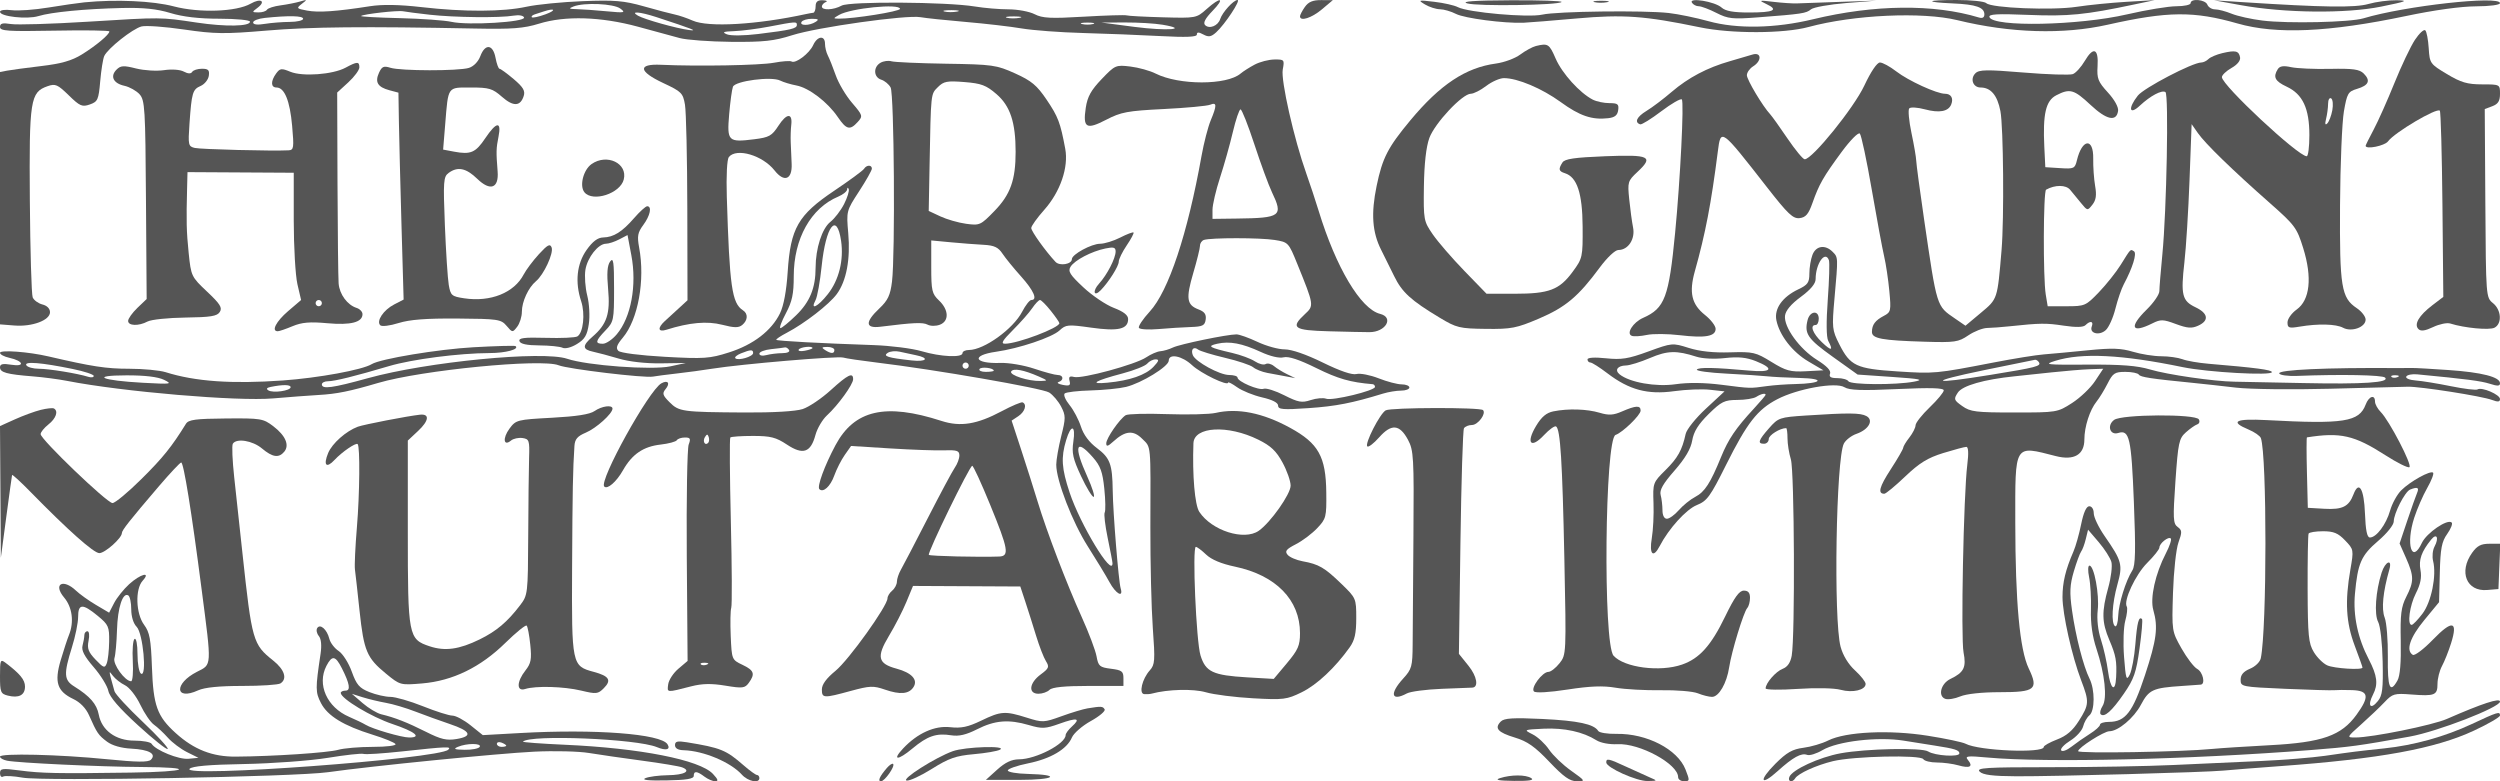 <svg xmlns="http://www.w3.org/2000/svg" version="1.0" width="800" height="250" viewBox="0 0 800 250" preserveAspectRatio="xMidYMid meet">
<g transform="translate(0,250) scale(0.01,-0.01)" fill="#555555" stroke="none">
<path d="M2700 24925 c-192 -19 -710 -94 -1150 -166 -440 -73 -969 -111 -1175 -85 -214 27 -375 5 -375 -52 0 -151 864 -248 1228 -137 421 128 1489 231 2672 259 686 16 1116 -28 1550 -160 404 -123 919 -183 1575 -183 543 -1 975 -43 975 -95 0 -152 -785 -166 -1700 -29 -1182 176 -1110 176 -3476 29 -1169 -73 -2282 -106 -2475 -75 -269 43 -349 22 -349 -94 0 -130 243 -146 1750 -118 963 19 1750 7 1750 -25 0 -99 -425 -454 -881 -737 -320 -198 -657 -295 -1300 -371 -478 -57 -970 -123 -1094 -147 l-225 -43 0 -4038 0 -4038 457 -36 c570 -46 1143 167 1143 425 0 115 -94 211 -243 248 -133 34 -273 136 -311 227 -38 91 -79 1486 -91 3099 -24 3229 13 3467 571 3660 245 86 319 53 674 -293 355 -347 429 -379 674 -293 254 89 281 150 333 745 31 356 89 719 129 805 110 242 910 876 1195 947 140 35 754 -9 1364 -99 976 -143 1296 -147 2633 -34 1417 120 3102 137 6672 66 1189 -24 1558 4 2050 156 839 260 1981 224 3166 -98 514 -140 1114 -304 1334 -363 220 -60 963 -114 1650 -121 1039 -9 1368 27 1950 212 797 255 3661 657 4105 577 162 -29 813 -98 1445 -152 633 -54 1443 -148 1800 -209 358 -60 1235 -126 1950 -145 715 -19 1829 -64 2475 -98 839 -45 1175 -31 1175 49 0 83 55 83 208 1 168 -90 248 -76 409 69 280 254 796 1035 684 1035 -127 0 -486 -395 -554 -608 -69 -219 -348 -331 -484 -195 -70 70 4 212 237 453 410 423 267 467 -191 58 -322 -288 -338 -291 -1393 -262 -586 16 -1111 44 -1166 62 -55 18 -672 -1 -1371 -42 -1056 -63 -1322 -49 -1570 79 -165 85 -538 155 -829 156 -292 0 -782 41 -1089 92 -904 148 -4004 168 -4259 27 -258 -142 -632 -159 -632 -28 0 50 56 114 125 142 69 28 24 54 -100 58 -161 6 -225 -49 -225 -192 0 -110 -34 -203 -75 -208 -41 -4 -142 -22 -225 -40 -1573 -343 -3136 -434 -3635 -211 -173 77 -427 164 -565 193 -137 28 -587 147 -1000 264 -635 180 -934 205 -1950 165 -660 -26 -1470 -106 -1800 -178 -756 -165 -1994 -170 -3360 -13 -714 82 -1254 91 -1650 29 -1083 -169 -1649 -208 -2012 -140 -342 64 -351 75 -170 216 182 140 179 144 -58 74 -137 -40 -419 -96 -626 -123 -206 -27 -400 -89 -431 -139 -30 -49 -153 -88 -274 -86 -213 3 -214 7 -26 149 278 211 101 316 -221 131 -454 -261 -1643 -303 -2462 -87 -666 175 -1846 229 -2860 129z m17150 -199 c181 -134 140 -142 -440 -87 -351 34 -779 64 -950 68 -256 6 -275 21 -110 85 342 134 1285 93 1500 -66z m8950 -10 c0 -82 -1494 -320 -1957 -313 -187 3 -187 7 7 119 373 217 1950 374 1950 194z m-15050 -187 c789 -89 2251 -105 2691 -29 166 28 308 3 329 -60 49 -147 -1795 -258 -2323 -139 -219 49 -968 102 -1664 119 -696 16 -1249 47 -1228 68 60 60 1180 187 1345 151 82 -17 465 -67 850 -110z m3709 14 c-215 -79 -413 -122 -440 -96 -26 27 15 68 92 93 76 24 207 67 289 94 360 120 412 38 59 -91z m13165 86 c-125 -24 -305 -23 -400 2 -96 25 6 45 226 44 220 -1 298 -22 174 -46z m-9624 -175 c1186 -389 1350 -454 1050 -415 -403 52 -1435 342 -1637 460 -261 152 59 127 587 -45z m-11300 -54 c0 -55 -191 -100 -425 -101 -234 -1 -594 -29 -800 -63 -238 -40 -375 -23 -375 45 0 59 169 125 375 146 766 80 1225 70 1225 -27z m22924 29 c-125 -24 -305 -23 -400 2 -96 25 6 45 226 44 220 -1 298 -22 174 -46z m-6524 -129 c-198 -128 -529 -128 -450 0 34 55 183 99 331 98 210 -1 236 -22 119 -98z m-600 -98 c0 -117 -192 -162 -1237 -290 -448 -55 -879 -60 -1000 -11 -170 69 -122 90 237 103 248 10 743 74 1100 142 869 167 900 169 900 56z m9475 29 c-96 -25 -254 -25 -350 0 -96 25 -17 46 175 46 193 0 271 -21 175 -46z m2225 -22 c881 -149 146 -205 -900 -69 l-1050 138 750 3 c413 2 953 -30 1200 -72z"/>
<path d="M41756 24778 c-86 -122 -156 -257 -156 -300 0 -173 371 -55 700 222 l350 295 -369 2 c-271 2 -411 -57 -525 -219z"/>
<path d="M45600 24857 c138 -82 353 -152 480 -153 126 -2 356 -69 511 -149 271 -140 1537 -306 2159 -283 165 7 936 69 1713 138 1484 132 2166 83 3930 -283 1008 -210 2688 -206 3480 9 1447 392 3639 492 4761 219 1700 -415 3388 -466 4816 -145 1922 432 2752 439 4150 39 1242 -356 2922 -281 5400 240 882 186 1754 307 2225 308 448 2 775 45 775 103 0 251 -3056 -90 -4369 -486 -424 -128 -2418 -173 -3231 -72 -357 44 -802 143 -987 219 -186 76 -423 139 -528 139 -105 0 -217 68 -249 150 -63 166 -536 210 -536 50 0 -55 -205 -100 -456 -100 -251 0 -959 -116 -1575 -259 -1553 -359 -4281 -414 -4406 -90 -37 98 238 114 1252 72 1273 -51 1812 2 3385 335 l650 137 -900 -53 c-495 -29 -1215 -101 -1600 -160 -779 -119 -2732 -40 -2890 118 -55 55 -481 100 -947 100 -986 0 -1056 -67 -113 -110 732 -32 1000 -126 1000 -350 0 -100 -61 -135 -175 -100 -1442 437 -3345 417 -5307 -56 -1209 -292 -2438 -315 -3348 -62 -396 110 -967 228 -1270 262 -795 90 -3581 55 -4048 -52 -449 -102 -2378 69 -2702 240 -110 58 -447 134 -750 170 -520 62 -536 57 -300 -85z"/>
<path d="M46950 24892 c324 -98 2915 -60 3020 44 35 35 -698 60 -1628 55 -1181 -6 -1601 -36 -1392 -99z"/>
<path d="M51024 24931 c95 -25 275 -26 400 -2 124 24 46 45 -174 46 -220 1 -322 -19 -226 -44z"/>
<path d="M54141 24915 c39 -63 137 -115 219 -115 81 0 336 -96 565 -213 372 -189 514 -205 1321 -143 1424 109 1550 128 1705 257 81 67 586 157 1123 201 l976 78 -1150 -39 c-633 -22 -1262 -44 -1400 -50 -137 -5 -475 17 -750 50 -467 56 -482 51 -223 -72 401 -189 236 -269 -561 -269 -499 0 -751 46 -875 158 -214 193 -1059 333 -950 157z"/>
<path d="M71700 24836 c1404 -256 3381 -276 4500 -47 815 166 885 195 491 203 -253 4 -658 -49 -900 -119 -430 -124 -1446 -109 -4041 59 l-900 58 850 -154z"/>
<path d="M77278 23725 c-139 -211 -434 -831 -655 -1379 -221 -548 -519 -1216 -662 -1486 -144 -269 -261 -506 -261 -525 0 -126 612 -3 719 144 205 281 1555 1080 1655 980 31 -30 68 -1384 84 -3007 l28 -2953 -348 -265 c-432 -329 -599 -613 -448 -764 77 -77 210 -59 470 64 198 95 444 146 546 114 457 -145 1256 -220 1419 -134 247 131 219 568 -50 786 -224 181 -225 202 -244 3196 l-19 3014 244 92 c184 70 244 167 244 396 0 301 -2 302 -575 302 -472 1 -673 60 -1125 331 -536 322 -551 342 -581 825 -17 272 -66 530 -109 573 -43 44 -192 -93 -332 -304z"/>
<path d="M26021 23555 c-123 -268 -565 -602 -693 -522 -45 27 -299 9 -566 -41 -447 -83 -2428 -119 -3610 -65 -752 35 -723 -211 69 -583 586 -274 634 -321 698 -694 38 -220 72 -1718 75 -3330 l6 -2929 -275 -253 c-151 -138 -354 -324 -450 -412 -244 -224 -219 -363 50 -278 736 233 1300 283 1783 160 392 -101 529 -102 645 -6 180 150 190 361 22 468 -354 227 -429 749 -517 3630 -21 681 6 1201 65 1275 245 302 1081 56 1464 -431 307 -390 567 -291 546 208 -9 219 -23 533 -30 698 -7 165 1 413 17 550 47 392 -147 382 -408 -21 -212 -327 -298 -375 -774 -435 -839 -105 -878 -66 -805 794 34 403 89 802 121 886 72 187 1238 339 1514 197 100 -51 333 -121 517 -156 404 -77 996 -529 1324 -1010 276 -405 389 -433 637 -159 171 189 165 210 -182 615 -197 230 -432 626 -520 879 -89 253 -203 538 -253 634 -50 95 -91 264 -91 375 0 280 -245 252 -379 -44z"/>
<path d="M49150 23528 c-110 -27 -335 -149 -500 -272 -165 -124 -515 -253 -778 -289 -970 -130 -1788 -673 -2740 -1817 -722 -868 -895 -1204 -1080 -2100 -183 -885 -141 -1480 145 -2046 98 -195 285 -573 416 -840 252 -517 534 -775 1458 -1331 538 -324 635 -347 1477 -357 816 -10 978 22 1701 330 852 365 1257 705 1942 1632 239 323 492 562 597 562 315 0 544 351 470 721 -36 181 -91 587 -123 903 -56 550 -46 586 264 875 528 494 396 558 -1040 501 -977 -39 -1288 -84 -1361 -200 -136 -215 -121 -279 80 -343 388 -123 559 -639 566 -1707 6 -980 -2 -1015 -318 -1446 -426 -579 -754 -704 -1853 -704 l-904 0 -710 732 c-390 402 -844 927 -1009 1166 -292 424 -300 464 -285 1544 11 725 71 1258 174 1542 173 473 1056 1416 1327 1416 91 0 313 113 493 250 180 138 435 250 567 250 435 0 1216 -329 1818 -767 606 -441 1000 -575 1515 -516 213 24 300 93 323 258 27 192 -14 225 -282 225 -172 0 -411 50 -532 112 -415 213 -982 840 -1187 1313 -204 471 -245 497 -631 403z"/>
<path d="M15370 23202 c-66 -176 -215 -328 -366 -375 -335 -102 -2183 -99 -2510 4 -214 68 -274 42 -366 -159 -137 -300 -43 -458 331 -559 l291 -78 15 -939 c8 -516 46 -2006 83 -3310 l68 -2372 -305 -158 c-340 -176 -577 -530 -443 -664 48 -48 305 -18 584 70 359 112 884 152 1884 145 1303 -10 1396 -24 1575 -234 186 -219 191 -220 339 -29 82 107 150 323 150 480 0 325 208 775 451 977 250 207 571 898 501 1080 -50 130 -128 89 -408 -216 -190 -208 -408 -499 -485 -646 -305 -588 -1060 -891 -1902 -765 -405 61 -438 90 -497 431 -34 201 -90 1059 -124 1907 -56 1416 -46 1553 121 1675 290 212 559 156 916 -190 416 -403 693 -303 651 235 -50 635 -47 738 28 1113 100 505 -64 486 -424 -49 -310 -462 -466 -529 -998 -429 l-350 66 67 818 c100 1223 63 1169 822 1169 583 0 691 -32 993 -297 364 -320 590 -311 697 26 53 165 -18 283 -321 540 -213 180 -417 329 -452 330 -35 0 -93 159 -129 351 -82 436 -332 463 -487 52z"/>
<path d="M66714 23052 c-115 -196 -288 -387 -382 -423 -95 -36 -804 -14 -1576 50 -1182 98 -1426 94 -1543 -24 -178 -177 -77 -455 165 -455 328 0 538 -250 635 -755 97 -504 121 -3446 37 -4445 -134 -1589 -124 -1560 -659 -2008 l-496 -415 -335 230 c-596 409 -573 332 -992 3193 -133 908 -244 1740 -248 1850 -3 110 -72 515 -154 900 -81 385 -113 737 -70 782 43 46 266 32 496 -30 468 -126 760 -71 849 161 76 196 -9 337 -203 337 -262 0 -1174 418 -1557 715 -203 157 -438 285 -523 285 -93 0 -290 -291 -500 -739 -333 -712 -1668 -2362 -1908 -2358 -55 1 -302 300 -550 665 -247 365 -496 713 -552 773 -240 256 -748 1106 -748 1252 0 87 90 215 200 284 287 179 268 468 -25 376 -124 -39 -445 -134 -715 -210 -726 -207 -1332 -526 -1867 -984 -262 -225 -625 -499 -807 -609 -311 -189 -393 -364 -200 -429 48 -16 351 173 675 418 324 246 620 416 657 379 76 -75 -49 -2558 -214 -4268 -200 -2068 -330 -2414 -1023 -2721 -328 -145 -555 -509 -360 -577 71 -25 286 -11 479 30 192 42 664 38 1049 -8 818 -97 1151 -39 1151 203 0 95 -154 296 -342 445 -428 342 -514 716 -323 1398 338 1203 523 2167 735 3830 96 755 93 756 1574 -1142 672 -861 833 -1013 1044 -988 196 24 285 128 409 480 215 607 344 834 930 1631 281 382 539 643 587 595 48 -48 219 -849 380 -1781 161 -932 340 -1897 398 -2145 58 -247 133 -750 167 -1116 59 -628 49 -673 -173 -790 -281 -147 -382 -284 -384 -514 -2 -215 317 -274 1693 -315 958 -29 1074 -12 1389 202 189 128 461 235 605 238 144 3 464 26 711 53 993 105 1173 107 1740 21 394 -59 626 -53 695 16 153 153 268 128 201 -44 -84 -220 241 -303 448 -115 98 88 237 397 309 687 73 290 193 640 267 777 284 531 428 995 327 1058 -119 73 -93 100 -424 -432 -145 -233 -458 -626 -696 -875 -420 -437 -451 -451 -1037 -451 l-604 0 -62 375 c-88 533 -79 3305 11 3355 286 161 636 159 769 -3 80 -97 238 -289 351 -427 203 -248 206 -248 362 -50 116 147 139 305 87 600 -38 220 -66 614 -61 875 12 678 -356 639 -522 -55 -64 -264 -95 -279 -539 -250 l-472 30 -32 650 c-51 1057 47 1477 383 1651 436 225 565 189 1098 -309 512 -480 828 -548 880 -190 17 119 -116 359 -328 590 -314 343 -354 445 -329 839 36 568 -132 639 -408 171z"/>
<path d="M71116 23300 c-184 -43 -384 -128 -445 -189 -61 -61 -165 -111 -231 -111 -278 0 -1836 -814 -2030 -1060 -321 -408 -275 -638 65 -321 340 317 700 508 819 435 109 -67 38 -3794 -98 -5190 -53 -542 -96 -1072 -96 -1179 0 -106 -180 -369 -400 -585 -580 -568 -498 -783 171 -450 271 136 347 134 758 -19 369 -136 507 -147 714 -52 355 161 321 394 -86 588 -430 205 -476 392 -356 1441 53 463 127 1647 164 2631 l67 1789 202 -289 c235 -337 1102 -1180 2304 -2239 801 -707 863 -790 1065 -1442 293 -940 215 -1660 -210 -1963 -161 -115 -293 -300 -293 -411 0 -178 44 -194 384 -137 598 101 1166 87 1394 -35 272 -146 722 17 722 261 0 97 -129 263 -286 368 -493 331 -548 670 -533 3288 8 1309 64 2662 124 3007 101 578 133 634 420 720 376 113 441 263 215 490 -137 137 -341 165 -1079 150 -501 -11 -1062 15 -1247 55 -242 54 -361 36 -424 -63 -160 -253 -93 -385 285 -562 512 -240 725 -696 725 -1551 0 -371 -38 -675 -85 -675 -277 0 -2716 2275 -2714 2532 0 65 138 197 307 293 188 106 294 239 274 341 -40 209 -144 233 -566 134z m3518 -1829 c-33 -176 -106 -366 -161 -421 -67 -67 -80 -17 -38 150 34 138 63 354 64 481 0 127 45 204 98 171 53 -33 69 -204 37 -381z"/>
<path d="M28175 22991 c-237 -137 -222 -463 25 -541 110 -35 245 -147 300 -250 113 -210 149 -5359 44 -6211 -54 -437 -131 -600 -405 -859 -465 -439 -452 -647 36 -585 1064 133 1356 146 1508 66 93 -49 267 -50 392 -2 302 114 289 477 -27 776 -226 215 -248 311 -248 1078 l0 843 625 -59 c344 -32 818 -69 1054 -81 336 -18 466 -79 600 -282 94 -142 362 -471 596 -731 406 -453 537 -753 327 -753 -54 0 -186 -169 -293 -375 -287 -552 -1222 -1225 -1704 -1225 -113 0 -205 -45 -205 -100 0 -152 -698 -119 -1307 61 -299 89 -993 177 -1543 196 -1700 58 -3072 132 -3108 168 -19 18 133 121 337 227 565 296 1350 903 1597 1236 309 419 441 1115 368 1949 -62 708 -60 717 347 1341 225 346 409 672 409 725 0 128 -171 124 -251 -5 -35 -57 -465 -373 -956 -703 -1156 -777 -1396 -1196 -1487 -2595 -40 -611 -128 -1085 -247 -1328 -272 -556 -853 -1002 -1629 -1249 -622 -198 -797 -210 -2054 -141 -799 45 -1423 125 -1489 191 -87 87 -51 190 142 420 491 584 719 1840 523 2888 -67 363 -46 478 134 721 220 298 283 598 124 598 -49 0 -236 -169 -415 -375 -389 -447 -658 -616 -995 -624 -174 -4 -335 -126 -529 -399 -314 -445 -376 -1030 -173 -1644 132 -401 66 -1007 -122 -1123 -65 -40 -518 -61 -1007 -46 -702 20 -881 -3 -846 -107 30 -89 237 -133 636 -135 325 -2 659 -36 741 -75 86 -42 282 8 462 119 250 152 326 281 380 638 38 253 16 649 -50 912 -65 256 -91 627 -59 826 65 395 410 833 659 834 87 0 278 63 424 139 l265 138 122 -646 c181 -958 -8 -1985 -466 -2529 -140 -167 -341 -303 -446 -303 -258 0 -241 87 84 426 264 276 275 329 275 1333 0 869 -21 1015 -127 871 -91 -124 -109 -379 -63 -884 71 -787 -39 -1121 -500 -1520 -332 -287 -328 -408 15 -480 151 -32 523 -131 825 -221 332 -99 868 -159 1350 -152 l800 12 -498 -108 c-588 -126 -2666 26 -3302 242 -778 265 -4484 -96 -6378 -621 -1143 -316 -1472 -360 -1472 -198 0 55 88 100 195 100 213 0 869 163 1955 485 736 219 2244 414 3221 417 512 1 958 122 826 223 -26 20 -632 3 -1347 -37 -1135 -64 -2979 -370 -3254 -540 -296 -183 -1707 -442 -2846 -523 -1630 -116 -2807 -33 -3749 265 -192 60 -718 110 -1169 110 -732 0 -1180 69 -2582 395 -640 149 -1550 216 -1550 114 0 -51 134 -123 299 -159 454 -99 512 -294 67 -222 -277 45 -366 25 -366 -82 0 -165 217 -224 1050 -290 330 -26 825 -91 1100 -145 1767 -346 5446 -659 6589 -560 501 43 1159 93 1461 110 578 33 991 117 1900 385 1388 410 5235 786 5777 565 292 -119 2749 -414 3019 -362 88 17 429 62 758 99 328 37 844 106 1146 155 924 147 4004 409 4182 355 92 -28 573 -99 1068 -159 1845 -221 5308 -822 5523 -959 123 -78 295 -282 384 -453 148 -286 148 -365 2 -945 -87 -348 -159 -759 -159 -912 0 -505 516 -1840 1011 -2617 268 -420 578 -932 690 -1138 206 -381 456 -519 360 -200 -67 225 -245 2409 -254 3125 -11 847 -85 1045 -503 1359 -253 190 -432 430 -515 691 -71 220 -234 530 -364 689 -130 160 -200 325 -156 369 45 43 419 87 831 98 413 11 923 62 1133 113 494 120 1367 656 1367 840 0 239 423 157 745 -144 282 -264 1155 -685 1155 -557 0 30 130 -37 290 -151 159 -113 519 -259 800 -324 328 -75 510 -170 510 -264 0 -123 155 -136 975 -79 873 60 1396 162 2382 465 169 52 428 95 575 95 147 0 268 45 268 100 0 55 -111 100 -246 100 -136 0 -468 87 -738 194 -271 106 -589 168 -708 137 -139 -36 -521 94 -1076 366 -531 261 -999 423 -1221 423 -199 -1 -590 107 -871 240 -280 132 -583 240 -673 240 -297 0 -1813 -313 -2035 -421 -120 -58 -300 -111 -400 -118 -100 -7 -304 -95 -454 -196 -337 -228 -2054 -695 -2309 -628 -142 37 -177 6 -143 -127 38 -144 -2 -168 -215 -127 -143 28 -205 69 -136 92 176 59 156 225 -28 225 -84 0 -423 91 -752 202 -330 111 -816 194 -1082 184 -846 -29 -952 243 -139 358 735 104 1790 458 2031 682 203 189 267 195 1015 89 865 -122 1180 -49 1180 275 0 125 -145 238 -458 358 -252 96 -691 392 -975 658 -430 401 -499 512 -410 657 129 210 671 494 1118 586 261 54 325 35 325 -96 0 -217 -274 -749 -529 -1028 -220 -240 -170 -441 53 -212 258 266 576 770 576 913 0 81 115 315 255 522 140 206 238 392 218 412 -20 20 -212 -52 -426 -162 -214 -109 -504 -198 -643 -198 -279 -1 -904 -341 -904 -492 0 -164 -393 -230 -525 -87 -323 347 -775 979 -775 1082 0 64 187 325 415 581 514 578 783 1360 673 1954 -157 841 -227 1024 -595 1570 -313 463 -485 606 -1010 843 -599 270 -717 287 -2207 310 -866 14 -1654 49 -1750 78 -97 29 -255 8 -351 -48z m3714 -1004 c438 -379 611 -902 611 -1848 0 -898 -167 -1366 -677 -1890 -444 -457 -472 -469 -909 -410 -248 34 -618 141 -823 237 l-372 174 27 1450 c44 2356 36 2282 267 2513 185 185 293 206 850 161 541 -43 696 -102 1026 -387z m-4879 -3518 c-106 -207 -303 -463 -439 -570 -266 -210 -471 -846 -472 -1468 -1 -648 -183 -1093 -625 -1522 -232 -225 -457 -409 -500 -409 -44 0 35 213 174 474 201 380 252 617 252 1187 0 1202 548 2182 1425 2548 151 64 279 166 283 228 5 69 25 73 51 11 23 -57 -44 -272 -149 -479z m-95 -1177 c90 -617 -69 -1256 -427 -1708 -321 -405 -572 -527 -391 -190 57 106 145 597 196 1090 133 1287 484 1744 622 808z m6710 -2237 c151 -189 275 -368 275 -397 0 -150 -1334 -655 -1738 -657 -144 -1 -87 99 250 436 241 240 519 555 618 700 98 145 211 263 250 263 38 0 194 -155 345 -345z m6722 -1318 c301 -139 589 -207 730 -171 158 39 497 -73 1053 -348 685 -339 1083 -453 1795 -512 41 -3 75 -42 75 -87 0 -121 -1369 -452 -1563 -378 -92 35 -315 16 -495 -44 -283 -93 -398 -72 -845 154 -284 145 -581 238 -659 208 -157 -60 -838 232 -838 360 0 44 -120 81 -266 81 -306 0 -1084 426 -1165 638 -71 183 30 286 172 175 60 -47 447 -165 859 -263 413 -97 818 -233 900 -301 83 -69 285 -150 450 -181 165 -31 435 -81 600 -112 l300 -57 -260 126 c-144 69 -333 185 -421 259 -88 73 -209 103 -269 66 -60 -37 -215 2 -345 88 -130 85 -454 205 -721 267 -750 175 -821 218 -484 295 397 90 793 16 1397 -263z m-15097 63 c36 -58 -58 -101 -219 -101 -155 -1 -382 -29 -506 -62 -129 -35 -225 -15 -225 45 0 58 169 124 375 145 206 22 406 47 444 56 38 9 97 -28 131 -83z m750 62 c0 -21 -111 -60 -247 -86 -136 -26 -223 -9 -194 38 51 83 441 125 441 48z m700 -62 c0 -125 -106 -125 -300 0 -121 78 -107 97 75 98 124 1 225 -43 225 -98z m-2600 -98 c0 -114 -481 -255 -569 -166 -33 33 48 103 179 156 316 126 390 128 390 10z m5212 -69 c446 -90 340 -220 -137 -167 -764 84 -932 136 -770 242 80 52 251 69 382 38 130 -31 366 -82 525 -113z m7602 -368 c-251 -267 -759 -443 -1475 -511 -606 -58 -416 58 486 297 371 98 726 240 787 314 62 74 182 135 268 135 121 0 107 -51 -66 -235z m-34589 -72 c371 -76 675 -176 675 -223 0 -46 -79 -59 -175 -28 -349 109 -1260 258 -1583 258 -181 0 -361 50 -399 111 -82 133 478 88 1482 -118z m28675 107 c0 -55 -45 -100 -100 -100 -55 0 -100 45 -100 100 0 55 45 100 100 100 55 0 100 -45 100 -100z m800 -162 c0 -21 -115 -38 -256 -38 -141 0 -231 41 -200 91 51 83 456 36 456 -53z m1439 -185 c298 -131 301 -137 61 -144 -390 -12 -1013 189 -942 305 70 111 394 52 881 -161z m-27989 -108 c279 -136 232 -143 -671 -94 -1348 73 -1710 236 -529 238 590 1 1003 -48 1200 -144z m4050 -235 c0 -114 -562 -195 -712 -102 -77 47 -53 85 72 110 393 80 640 77 640 -8z m25047 -1745 c-54 -361 -13 -547 246 -1100 171 -366 352 -665 403 -665 50 0 -41 292 -202 648 -446 984 -370 1243 180 616 239 -272 309 -463 364 -1004 38 -368 43 -709 13 -759 -31 -49 13 -419 96 -820 84 -402 153 -765 153 -806 0 -465 -1031 1237 -1372 2263 -257 775 -280 1116 -112 1675 157 524 312 491 231 -48z"/>
<path d="M40150 22933 c-165 -87 -367 -216 -450 -286 -442 -378 -1970 -378 -2720 -1 -181 92 -545 193 -808 225 -467 56 -490 46 -918 -401 -342 -357 -456 -562 -510 -922 -96 -644 18 -710 656 -379 474 246 680 284 1842 342 719 36 1387 98 1483 138 216 89 220 -17 18 -501 -86 -206 -219 -718 -294 -1137 -448 -2503 -1056 -4329 -1658 -4982 -220 -239 -375 -473 -346 -521 30 -49 313 -65 630 -38 316 28 778 57 1025 65 385 13 455 47 482 240 23 165 -37 251 -228 323 -380 145 -410 347 -170 1164 119 403 216 797 216 875 0 78 56 161 125 185 216 74 1805 74 2265 -1 435 -70 445 -80 725 -771 536 -1320 537 -1329 244 -1600 -476 -441 -365 -521 766 -551 564 -16 1148 -28 1297 -28 521 0 795 471 341 585 -620 155 -1412 1484 -1965 3294 -101 330 -280 870 -397 1200 -392 1099 -818 2980 -753 3325 59 314 50 325 -268 321 -182 -2 -465 -75 -630 -163z m-8 -2558 c203 -619 455 -1305 560 -1525 367 -768 290 -826 -1127 -844 l-775 -10 0 291 c0 160 108 622 240 1027 132 405 317 1062 411 1461 94 399 205 725 246 725 42 0 242 -506 445 -1125z"/>
<path d="M11060 22835 c-408 -221 -1379 -293 -1770 -131 -283 117 -331 111 -453 -55 -179 -245 -174 -449 11 -449 256 0 429 -424 500 -1225 63 -708 53 -776 -114 -785 -507 -28 -2812 31 -3002 76 -206 49 -216 95 -169 768 70 1003 99 1103 358 1216 126 55 243 201 261 325 26 182 -16 225 -219 225 -138 0 -279 -45 -313 -100 -41 -66 -132 -63 -268 9 -119 64 -384 83 -632 46 -235 -35 -638 -11 -896 54 -399 101 -493 95 -625 -37 -214 -214 -103 -440 254 -518 163 -36 380 -158 482 -270 171 -189 187 -446 206 -3379 l22 -3174 -297 -284 c-163 -157 -296 -343 -296 -416 0 -161 339 -171 623 -19 116 62 659 119 1208 126 813 11 1018 44 1103 180 86 136 11 256 -407 649 -503 475 -513 495 -589 1233 -72 709 -79 998 -50 2121 l12 471 1700 -10 1700 -10 0 -1528 c0 -841 53 -1757 117 -2037 l118 -508 -418 -357 c-382 -328 -544 -642 -329 -642 48 0 262 73 474 162 297 124 555 146 1111 95 752 -68 1127 29 1127 290 0 77 -84 166 -187 199 -298 94 -550 437 -577 784 -14 176 -30 1623 -36 3214 l-10 2895 355 325 c195 179 355 396 355 481 0 191 -71 190 -440 -10z m-760 -7535 c0 -55 -45 -100 -100 -100 -55 0 -100 45 -100 100 0 55 45 100 100 100 55 0 100 -45 100 -100z"/>
<path d="M18930 19750 c-265 -186 -394 -702 -227 -904 269 -323 1145 -38 1257 410 131 518 -538 839 -1030 494z"/>
<path d="M57998 16843 c-54 -141 -98 -408 -98 -595 0 -289 -51 -363 -353 -506 -509 -242 -777 -618 -703 -989 97 -482 515 -1021 1029 -1322 l477 -281 -566 -30 c-493 -26 -634 13 -1100 300 -500 309 -584 328 -1325 305 -523 -17 -970 31 -1318 141 -522 165 -533 164 -1293 -113 -642 -235 -860 -270 -1357 -218 -363 38 -591 24 -591 -37 0 -54 42 -98 92 -98 51 0 297 -156 547 -347 694 -529 1285 -688 2131 -571 384 54 904 74 1156 45 l459 -51 -593 -550 c-328 -303 -620 -667 -651 -813 -113 -518 -253 -769 -650 -1161 -396 -392 -402 -410 -379 -1050 14 -359 -11 -866 -55 -1127 -87 -518 46 -649 253 -250 289 559 849 1177 1191 1314 324 129 428 272 931 1280 676 1353 1005 1775 1641 2106 650 339 1873 557 2151 383 155 -97 561 -111 1690 -58 1064 49 1486 37 1486 -42 0 -61 -202 -305 -450 -543 -247 -237 -451 -495 -452 -573 -1 -78 -90 -254 -198 -392 -108 -137 -197 -286 -198 -329 -1 -44 -181 -354 -399 -690 -367 -565 -423 -781 -204 -781 48 0 349 249 668 553 454 433 719 596 1217 750 350 108 683 197 739 197 66 0 76 -204 30 -575 -119 -946 -210 -5542 -119 -6004 93 -477 12 -640 -422 -848 -302 -144 -407 -543 -167 -635 87 -33 304 1 482 76 195 82 694 136 1261 136 1144 0 1252 88 931 760 -288 601 -428 2124 -430 4667 -2 2552 -50 2472 1298 2128 583 -149 913 44 913 532 0 408 173 945 390 1213 89 110 247 369 352 575 169 334 231 375 568 375 208 0 402 -39 432 -87 50 -81 378 -131 1758 -268 303 -30 910 -97 1350 -149 440 -52 1790 -68 3000 -36 1210 32 2335 61 2500 65 398 9 2377 -302 2697 -424 187 -71 253 -63 253 30 0 142 -582 392 -718 308 -48 -30 -435 17 -860 104 -425 86 -929 169 -1122 182 -193 14 -328 70 -300 125 28 55 185 87 350 71 1569 -150 2045 -212 2325 -302 247 -80 325 -76 325 18 0 199 -583 349 -1650 422 -550 39 -1067 68 -1150 65 -82 -3 -307 -3 -500 -2 -2248 17 -3805 -54 -3765 -172 18 -55 276 -90 574 -79 1404 55 2730 30 2814 -54 159 -159 -690 -216 -2623 -175 -1017 22 -2007 41 -2200 44 -647 8 -2145 225 -2700 391 -410 123 -920 162 -2000 155 -1334 -8 -1416 1 -1030 122 848 264 2130 200 4080 -203 794 -164 2850 -279 2850 -159 0 73 -516 141 -2030 268 -320 27 -694 92 -832 145 -138 52 -443 95 -679 95 -235 0 -642 65 -906 144 -381 115 -673 124 -1440 47 -530 -53 -1165 -113 -1413 -132 -247 -19 -967 -135 -1600 -258 -1856 -359 -1899 -363 -3083 -286 -1315 85 -1507 174 -1859 868 -231 457 -238 528 -154 1473 118 1323 119 1307 -61 1487 -239 239 -534 194 -645 -100z m527 -168 c26 -69 10 -637 -36 -1262 -52 -711 -47 -1205 14 -1319 173 -322 104 -338 -203 -44 -297 284 -393 550 -200 550 55 0 100 90 100 200 0 283 -284 249 -357 -42 -110 -438 1 -600 805 -1175 l796 -569 1103 -76 c917 -63 1036 -88 703 -151 -591 -111 -2029 -102 -2100 13 -34 55 -193 100 -353 100 -212 0 -276 39 -235 144 36 96 -106 245 -417 439 -557 347 -1067 1050 -1025 1413 20 166 192 372 505 603 315 232 475 424 475 569 0 494 305 929 425 607z m-4238 -3090 c194 -63 580 -81 913 -43 426 48 685 22 989 -99 604 -242 514 -368 -214 -302 -1113 101 -1624 111 -1675 32 -27 -43 400 -101 950 -129 550 -29 1135 -67 1300 -86 165 -19 638 -43 1050 -53 835 -20 707 -178 -157 -195 -271 -5 -673 -34 -893 -64 -567 -78 -516 -79 -1450 40 -552 71 -1071 78 -1480 19 -632 -92 -1477 58 -1794 317 -166 136 -64 277 205 283 120 2 467 110 769 239 559 239 847 247 1487 41z m10959 -178 c76 -123 -76 -163 -1546 -402 -1942 -317 -2055 -231 -200 152 929 192 1528 314 1619 330 38 7 95 -29 127 -80z m1794 -604 c-144 -218 -475 -533 -735 -700 -468 -300 -487 -303 -1848 -303 -1229 0 -1407 22 -1665 206 -270 192 -279 220 -141 431 146 224 836 421 1821 522 208 22 738 78 1178 125 440 47 992 93 1226 101 l427 15 -263 -397z m9679 129 c-72 -29 -159 -26 -192 8 -33 33 26 56 131 52 117 -5 141 -28 61 -60z m-20219 -566 c0 -19 -169 -217 -375 -441 -584 -632 -814 -972 -1049 -1545 -345 -845 -523 -1120 -828 -1280 -158 -82 -394 -274 -526 -425 -132 -151 -303 -275 -381 -275 -87 0 -142 106 -142 275 -1 151 -27 370 -58 485 -42 156 74 360 444 782 344 394 520 694 566 963 48 284 193 517 524 844 408 402 508 451 916 453 253 0 526 45 609 98 150 97 300 130 300 66z"/>
<path d="M26583 12515 c-293 -267 -697 -539 -898 -605 -223 -73 -944 -115 -1850 -110 -2008 13 -2107 27 -2409 329 -221 220 -240 283 -129 418 159 191 77 304 -134 186 -400 -224 -2005 -3124 -1827 -3302 101 -101 388 148 598 518 292 517 652 763 1207 825 255 29 488 92 517 139 30 48 146 87 260 87 172 0 191 -37 120 -225 -47 -124 -75 -1732 -61 -3575 l26 -3350 -295 -250 c-162 -137 -309 -362 -326 -500 -35 -271 -66 -269 743 -61 348 88 641 94 1087 20 551 -91 624 -82 749 89 210 288 171 400 -203 578 -340 162 -342 168 -375 924 -18 419 -10 824 17 901 28 77 22 1323 -13 2769 -35 1447 -43 2653 -17 2680 26 28 350 50 721 50 569 0 739 -43 1093 -278 513 -339 759 -255 911 311 57 209 222 490 367 624 359 329 838 992 838 1158 0 232 -166 151 -717 -350z m-3923 -1688 c-101 -102 -185 51 -102 186 63 102 87 102 121 1 23 -70 15 -154 -19 -187z m-41 -7095 c-72 -29 -159 -26 -192 8 -33 33 26 56 131 52 117 -5 141 -28 61 -60z"/>
<path d="M75702 12055 c-212 -557 -689 -632 -3177 -498 -995 53 -1184 -46 -574 -301 194 -81 372 -205 397 -276 196 -557 194 -6087 -2 -7042 -24 -119 -177 -268 -345 -337 -210 -88 -301 -194 -301 -353 0 -223 28 -228 1425 -290 784 -34 1493 -54 1575 -44 83 9 341 10 575 2 526 -20 557 -204 132 -790 -484 -668 -1098 -884 -2764 -972 -766 -41 -1595 -94 -1843 -119 -985 -98 -4300 -153 -4300 -72 0 110 827 637 999 637 280 0 786 423 1010 847 257 484 381 541 1313 602 291 19 562 39 603 43 156 17 67 405 -114 502 -104 56 -330 351 -502 655 -311 551 -312 559 -273 1786 22 684 99 1399 175 1607 120 333 117 390 -27 496 -145 106 -153 267 -70 1465 86 1233 114 1365 333 1561 132 118 296 234 364 256 68 23 91 95 51 161 -110 177 -2463 163 -2709 -17 -240 -175 -136 -504 132 -419 356 113 418 -160 499 -2209 61 -1547 50 -2031 -49 -2188 -213 -337 -437 -1059 -453 -1460 -8 -209 -52 -356 -98 -328 -133 82 -98 727 73 1335 177 634 147 750 -411 1554 -190 274 -346 600 -346 725 0 129 -61 226 -143 226 -94 0 -183 -198 -260 -575 -64 -316 -175 -710 -247 -875 -254 -584 -350 -986 -350 -1457 0 -545 303 -1894 599 -2669 260 -680 255 -768 -74 -1289 -197 -313 -395 -483 -700 -599 -234 -90 -425 -197 -425 -239 0 -209 -2077 -123 -2501 103 -93 50 -637 166 -1209 256 -1229 196 -2627 129 -3187 -151 -194 -98 -552 -203 -794 -234 -352 -45 -534 -149 -896 -510 -545 -546 -483 -738 76 -233 488 441 754 587 939 516 79 -30 300 38 492 152 484 285 1771 436 2592 304 351 -56 796 -127 988 -157 655 -101 800 -147 800 -251 0 -126 -784 -77 -1001 62 -198 128 -1982 90 -2798 -59 -686 -126 -1553 -526 -1642 -758 -59 -153 97 -190 187 -43 97 157 676 420 1209 549 665 160 2802 208 2891 64 36 -59 232 -107 436 -107 203 0 512 -41 686 -91 367 -105 483 -41 307 171 -107 129 -29 139 626 79 1868 -171 6432 -65 10349 240 1258 98 1527 135 3160 430 891 161 2890 936 2890 1120 0 127 -567 -59 -1700 -555 -455 -200 -2397 -594 -2926 -594 -286 0 -286 1 190 425 262 234 598 554 746 711 250 265 312 283 855 240 750 -58 835 -23 835 342 0 166 64 421 143 567 79 146 210 474 291 730 228 722 41 758 -584 113 -293 -303 -582 -520 -641 -483 -229 141 -93 551 366 1109 l475 577 24 942 c19 776 61 995 236 1240 116 164 182 329 145 365 -130 130 -806 -331 -955 -651 -322 -693 -520 -49 -246 801 93 287 280 717 416 955 136 238 221 459 189 491 -81 82 -729 -276 -1018 -563 -133 -131 -294 -424 -358 -650 -126 -444 -439 -861 -646 -861 -91 0 -137 225 -158 767 -30 797 -194 1070 -368 612 -149 -391 -353 -492 -928 -460 l-533 31 -28 1125 c-16 619 -16 1127 0 1129 1071 170 1515 69 2509 -570 375 -241 721 -414 770 -384 100 62 -644 1493 -920 1769 -99 99 -181 249 -181 331 0 237 -196 175 -298 -95z m1644 -2830 c-41 -96 -184 -500 -317 -896 l-242 -721 207 -467 c256 -580 257 -749 7 -1238 -165 -325 -195 -562 -177 -1422 13 -679 -22 -1108 -105 -1256 -241 -430 -320 -236 -308 750 6 536 -40 1105 -102 1263 -108 274 -55 820 150 1537 102 358 -131 264 -247 -100 -190 -591 -242 -1333 -111 -1577 70 -130 132 -681 144 -1273 18 -866 -8 -1081 -153 -1259 -238 -294 -342 -153 -155 209 169 327 136 604 -135 1125 -354 678 -507 1402 -444 2095 89 982 198 1230 744 1697 282 241 498 511 498 621 0 254 358 954 522 1020 240 96 299 67 224 -108z m-9781 -2210 c34 -130 -12 -501 -102 -824 -213 -767 -206 -1103 36 -1672 211 -496 242 -671 217 -1194 -25 -505 -183 -383 -260 200 -38 289 -139 740 -225 1003 -97 298 -136 656 -104 946 57 499 -115 1426 -264 1426 -50 0 -55 -163 -11 -375 43 -206 69 -672 58 -1034 -14 -436 46 -859 176 -1250 269 -810 352 -1583 196 -1833 -69 -109 -96 -228 -61 -263 116 -115 356 97 741 655 325 471 397 679 503 1447 69 493 104 917 80 942 -103 102 -158 -105 -213 -802 -33 -405 -114 -844 -180 -974 -107 -211 -127 -147 -182 561 -34 443 -17 961 39 1163 56 201 77 404 48 452 -114 183 278 1022 651 1396 216 215 392 436 392 491 0 135 290 367 365 293 33 -33 -38 -247 -157 -476 -338 -649 -512 -1432 -402 -1815 158 -552 108 -944 -267 -2084 -390 -1184 -628 -1494 -1152 -1494 -158 0 -287 -41 -287 -90 0 -50 -146 -182 -325 -294 -179 -112 -445 -298 -592 -413 -147 -115 -294 -166 -326 -114 -32 52 100 191 293 311 192 119 377 323 410 454 33 131 123 290 200 354 178 148 181 819 6 1172 -197 394 -446 1366 -561 2184 -82 578 -71 815 57 1250 87 295 193 581 234 636 42 55 109 235 149 400 l73 300 342 -400 c188 -220 370 -506 405 -635z m7478 692 c277 -288 279 -300 169 -933 -178 -1021 -140 -1695 138 -2434 138 -365 250 -681 250 -702 0 -86 -909 -30 -1129 71 -131 59 -324 250 -429 425 -169 277 -193 524 -198 2016 -3 935 11 1734 31 1775 20 41 228 75 462 75 340 0 482 -59 706 -293z m2861 -199 c-60 -112 -80 -318 -45 -458 117 -464 -54 -1311 -340 -1688 -148 -195 -303 -356 -344 -358 -151 -8 -69 616 134 1013 148 290 190 506 146 742 -61 327 29 586 342 974 180 222 258 57 107 -225z"/>
<path d="M32050 11839 c-788 -420 -1317 -505 -1925 -308 -1792 581 -2786 352 -3390 -778 -349 -652 -596 -1326 -515 -1406 122 -122 352 87 475 431 73 205 224 502 336 662 l203 289 1258 -79 c692 -43 1472 -71 1733 -61 398 14 475 -12 475 -164 0 -99 -65 -273 -144 -386 -80 -114 -473 -849 -875 -1634 -402 -785 -787 -1523 -855 -1641 -67 -118 -124 -287 -125 -377 0 -89 -68 -219 -151 -287 -82 -68 -150 -179 -150 -245 0 -245 -1239 -1973 -1663 -2321 -293 -240 -437 -436 -437 -596 0 -284 52 -286 927 -47 607 165 719 170 1090 42 492 -170 774 -144 917 84 146 232 -62 456 -544 586 -600 161 -649 375 -244 1048 189 313 440 801 557 1084 l213 515 1717 -9 1717 -9 162 -491 c89 -270 244 -761 345 -1091 101 -330 241 -693 313 -807 115 -184 97 -230 -171 -428 -365 -270 -404 -615 -69 -615 127 0 286 56 355 125 85 85 483 125 1245 125 l1120 0 0 250 c0 217 -53 257 -399 300 -363 46 -404 81 -462 400 -36 193 -248 755 -472 1250 -488 1079 -1121 2737 -1413 3700 -117 385 -352 1125 -522 1645 l-310 945 214 142 c211 141 284 373 139 442 -41 19 -345 -109 -675 -285z m-364 -2994 c581 -1419 620 -1641 289 -1654 -628 -24 -2212 13 -2252 53 -56 56 1301 2843 1388 2850 34 4 293 -559 575 -1249z"/>
<path d="M1300 11883 c-192 -48 -564 -185 -825 -303 l-475 -214 14 -2108 13 -2108 173 1300 c95 715 179 1322 186 1349 8 27 278 -220 600 -550 1198 -1223 2014 -1949 2193 -1949 180 0 721 482 721 642 0 90 250 405 1192 1507 354 413 671 751 706 751 79 0 330 -1555 654 -4060 326 -2510 332 -2393 -149 -2638 -742 -379 -708 -933 37 -593 207 94 675 141 1410 141 605 0 1156 36 1225 81 226 146 131 442 -235 733 -647 515 -679 625 -982 3436 -86 797 -205 1889 -263 2425 -59 537 -79 1020 -45 1075 115 186 632 102 932 -150 338 -284 540 -314 714 -105 173 209 42 516 -350 815 -324 247 -396 259 -1518 249 -969 -8 -1196 -38 -1278 -171 -455 -735 -740 -1089 -1419 -1762 -429 -426 -848 -774 -931 -774 -175 0 -2300 2039 -2300 2206 0 62 113 202 250 310 244 192 325 429 175 511 -41 23 -232 2 -425 -46z"/>
<path d="M19025 11846 c-150 -105 -580 -172 -1364 -214 -1115 -60 -1151 -69 -1358 -349 -226 -306 -190 -580 50 -380 75 62 240 98 366 80 214 -31 230 -76 212 -633 -11 -330 -23 -1453 -28 -2495 -9 -1867 -13 -1900 -263 -2227 -404 -530 -754 -825 -1289 -1088 -654 -321 -1110 -385 -1600 -222 -683 226 -701 322 -701 3658 l0 2926 330 309 c349 327 375 552 60 519 -387 -41 -1797 -314 -1990 -385 -378 -141 -821 -533 -949 -842 -162 -393 -60 -504 205 -220 238 256 684 561 739 506 79 -81 66 -1582 -24 -2662 -52 -617 -80 -1224 -63 -1350 17 -125 84 -722 148 -1327 137 -1279 231 -1503 845 -2006 451 -370 459 -372 1155 -314 978 82 1871 517 2666 1298 343 336 649 584 681 552 33 -32 85 -308 116 -612 48 -466 24 -595 -156 -824 -284 -361 -288 -681 -8 -592 340 107 1237 82 1792 -51 484 -116 538 -111 725 77 256 256 173 389 -326 523 -696 187 -704 228 -689 3311 13 2528 25 3157 75 3918 14 217 96 313 363 425 331 138 855 609 855 769 0 130 -345 83 -575 -78z"/>
<path d="M44343 11869 c-185 -102 -678 -1067 -590 -1154 36 -36 208 95 381 291 392 441 654 418 921 -78 181 -339 194 -554 175 -3071 -11 -1489 -23 -3053 -25 -3476 -5 -711 -27 -793 -305 -1097 -444 -487 -379 -741 121 -473 115 62 618 127 1119 147 500 19 939 36 974 38 210 12 149 362 -122 699 l-307 382 49 3557 c27 1957 78 3604 113 3662 36 57 151 104 255 104 193 0 465 367 354 477 -92 92 -2947 85 -3113 -8z"/>
<path d="M51903 11833 c-275 -120 -422 -129 -712 -42 -408 122 -1007 141 -1481 46 -228 -46 -381 -175 -559 -473 -329 -552 -162 -736 259 -285 167 178 339 302 384 275 137 -85 201 -1103 266 -4254 62 -3030 61 -3052 -156 -3325 -120 -151 -279 -275 -354 -275 -195 0 -576 -514 -464 -626 55 -55 481 -31 1078 61 721 111 1134 127 1536 58 303 -52 955 -87 1450 -80 495 8 1027 -36 1182 -99 154 -63 358 -114 453 -114 219 0 471 435 549 950 76 503 463 1769 579 1895 48 52 87 199 87 325 0 162 -58 230 -197 230 -148 0 -297 -207 -599 -830 -449 -928 -820 -1342 -1378 -1536 -705 -246 -1847 -98 -2192 283 -341 378 -280 6951 65 7066 222 74 801 636 801 777 0 174 -151 167 -597 -27z"/>
<path d="M38900 11787 c-192 -44 -891 -62 -1552 -39 -660 24 -1257 8 -1325 -34 -196 -121 -623 -738 -623 -901 0 -113 52 -100 225 58 380 348 640 373 923 90 291 -291 273 -100 264 -2811 -3 -1155 32 -2617 78 -3250 76 -1038 67 -1170 -95 -1350 -247 -275 -359 -746 -181 -762 75 -6 181 0 236 15 521 141 1335 161 1738 44 254 -74 933 -160 1508 -192 976 -54 1079 -42 1559 193 487 238 1069 784 1535 1438 161 226 210 445 210 933 0 631 -6 644 -475 1098 -539 522 -724 629 -1240 722 -201 37 -418 130 -482 208 -96 115 -46 178 265 338 210 108 517 339 682 513 286 302 300 356 291 1144 -13 1148 -250 1572 -1159 2069 -877 479 -1676 639 -2382 476z m1365 -856 c400 -197 574 -361 775 -731 143 -262 260 -596 260 -741 0 -270 -643 -1180 -1020 -1444 -467 -327 -1508 6 -1903 607 -144 220 -225 1175 -187 2195 20 535 1101 595 2075 114z m-1668 -3678 c167 -160 488 -295 919 -385 1312 -275 2084 -1064 2084 -2128 0 -397 -60 -533 -420 -964 l-420 -501 -855 50 c-1092 65 -1325 175 -1488 699 -139 443 -269 3476 -150 3476 40 0 188 -111 330 -247z"/>
<path d="M57783 11703 c-834 -55 -878 -70 -1173 -405 -344 -390 -379 -498 -160 -498 83 0 150 69 150 152 0 123 360 348 557 348 23 0 43 -147 43 -326 0 -179 49 -483 108 -675 113 -368 136 -5671 27 -6281 -40 -221 -136 -361 -287 -419 -222 -84 -548 -458 -548 -628 0 -46 461 -54 1025 -16 592 40 1174 27 1377 -29 382 -105 798 -7 798 189 0 66 -153 261 -341 433 -212 194 -386 480 -460 756 -230 853 -146 6035 106 6504 61 115 243 254 405 310 392 137 558 439 313 569 -191 103 -569 106 -1940 16z"/>
<path d="M79107 7310 c-435 -610 -178 -1245 480 -1190 l363 30 29 725 30 725 -348 0 c-269 0 -394 -65 -554 -290z"/>
<path d="M4131 6304 c-175 -160 -391 -430 -479 -600 l-160 -310 -421 249 c-232 137 -517 341 -635 453 -422 402 -748 216 -383 -218 261 -310 322 -784 154 -1198 -52 -127 -171 -490 -265 -808 -208 -703 -114 -993 403 -1240 221 -105 406 -296 506 -524 250 -565 298 -636 576 -843 164 -122 456 -206 779 -222 565 -29 809 -168 622 -355 -83 -83 -447 -79 -1395 16 -1532 154 -3433 199 -3433 83 0 -46 101 -104 225 -129 346 -71 2988 -195 4290 -202 1790 -9 1531 -153 -323 -179 -2357 -34 -2866 -24 -3567 69 -554 73 -625 63 -625 -88 0 -93 45 -142 99 -109 54 34 336 18 625 -34 659 -120 8716 25 9776 175 1381 197 5437 600 6600 657 633 31 1420 12 1750 -43 330 -54 1096 -165 1703 -246 606 -81 1180 -177 1274 -213 306 -117 74 -245 -458 -252 -285 -4 -609 -46 -719 -95 -131 -57 101 -82 675 -71 638 11 875 50 875 144 0 166 102 159 344 -24 107 -81 261 -147 343 -147 110 0 91 60 -73 235 -422 450 -2334 826 -4741 933 -757 34 -1359 79 -1338 100 232 232 3636 92 4285 -176 293 -122 447 -81 340 91 -206 334 -2317 495 -4710 360 l-1200 -67 -389 312 c-214 172 -476 312 -583 312 -107 0 -532 135 -944 300 -412 165 -880 300 -1040 300 -159 0 -463 69 -673 153 -323 129 -413 234 -565 656 -99 276 -288 573 -419 659 -132 86 -266 262 -298 390 -75 301 -295 494 -389 342 -37 -60 -14 -173 52 -252 76 -92 96 -298 56 -571 -167 -1110 -166 -1229 13 -1575 211 -411 723 -724 1654 -1013 371 -115 700 -249 731 -299 31 -50 -287 -90 -726 -90 -430 0 -928 -42 -1107 -94 -325 -93 -2069 -209 -3274 -218 -751 -6 -1341 224 -1926 753 -595 538 -718 877 -761 2109 -32 895 -73 1115 -250 1355 -266 359 -291 1142 -47 1412 280 309 -70 218 -434 -113z m69 -803 c0 -233 69 -455 173 -559 204 -204 335 -1621 139 -1499 -62 38 -112 316 -112 619 0 316 -40 525 -94 492 -51 -32 -77 -350 -57 -706 19 -356 -4 -648 -53 -648 -197 0 -594 549 -534 739 34 106 70 511 82 902 20 712 184 1215 361 1106 52 -32 95 -233 95 -446z m-1073 -208 c346 -285 372 -346 366 -825 -4 -285 -39 -598 -78 -697 -63 -160 -101 -147 -356 120 -232 242 -275 356 -225 604 35 173 19 305 -36 305 -54 0 -99 -56 -99 -125 -1 -69 -27 -219 -58 -335 -41 -151 59 -343 356 -687 227 -262 438 -605 470 -761 38 -193 346 -550 949 -1101 491 -449 918 -790 950 -758 32 31 -328 422 -800 869 -471 446 -878 887 -903 979 -195 701 -193 681 -47 490 76 -99 249 -234 386 -300 138 -68 354 -343 487 -621 131 -275 327 -562 436 -639 109 -76 310 -264 447 -418 138 -155 414 -362 614 -462 l364 -181 -318 -31 c-309 -30 -1053 272 -1181 480 -35 55 -282 101 -549 101 -598 0 -1047 328 -1142 833 -64 338 -282 588 -785 901 -330 205 -341 396 -74 1250 110 349 199 787 199 975 0 427 141 434 627 34z m7811 -1674 c253 -499 290 -719 119 -719 -86 0 -155 -34 -153 -75 9 -184 980 -767 1655 -994 720 -242 954 -431 535 -431 -242 0 -1177 273 -1394 407 -82 50 -320 165 -527 254 -711 306 -1036 1034 -728 1630 180 348 288 332 493 -72z m1413 -1110 c221 -38 648 -166 950 -283 302 -116 793 -294 1091 -394 671 -225 748 -391 223 -480 -323 -54 -504 -12 -980 228 -605 304 -1004 460 -1435 563 -137 33 -405 194 -595 357 l-344 297 344 -109 c190 -59 525 -140 746 -179z m3849 -1370 c0 -21 -68 -39 -150 -39 -82 0 -150 44 -150 97 0 53 68 71 150 39 82 -31 150 -75 150 -97z m-850 -39 c-34 -55 -250 -97 -481 -93 -326 5 -374 26 -219 93 283 122 775 122 700 0z m-1005 -90 c-310 -295 -8554 -904 -8279 -612 80 85 620 133 1750 153 899 17 2098 105 2666 197 568 93 1085 150 1150 127 65 -23 613 13 1218 78 1462 159 1609 165 1495 57z"/>
<path d="M0 3364 c0 -514 21 -565 250 -623 353 -89 550 15 550 288 0 217 -158 409 -625 763 -162 122 -175 90 -175 -428z"/>
<path d="M34800 2332 c-137 -22 -513 -135 -834 -252 -562 -203 -603 -205 -1109 -45 -696 219 -825 211 -1460 -96 -422 -203 -638 -249 -992 -209 -496 56 -1047 -193 -1503 -678 -370 -393 -174 -397 295 -5 482 403 770 501 1247 423 238 -38 474 17 820 192 573 290 1012 326 1659 136 425 -124 526 -120 980 43 570 205 693 177 398 -90 -111 -100 -201 -223 -201 -274 0 -278 -946 -771 -1488 -775 -239 -1 -444 -98 -701 -330 l-363 -328 1074 0 c1138 0 1364 164 263 191 -349 8 -635 58 -635 110 0 53 290 155 645 227 725 146 1249 455 1406 828 58 138 331 375 606 527 276 153 475 322 441 375 -61 100 -105 102 -548 30z"/>
<path d="M79100 1832 c-858 -403 -1860 -682 -2800 -780 -858 -90 -1017 -110 -1900 -238 -412 -59 -1335 -134 -2050 -166 -715 -32 -1975 -90 -2800 -128 -825 -39 -2589 -70 -3921 -70 -2096 0 -2402 -19 -2279 -143 104 -104 419 -144 1171 -148 1226 -6 6060 127 6629 182 220 22 1030 86 1800 142 3205 233 4980 559 6225 1141 454 212 825 428 825 481 0 137 -69 116 -900 -273z"/>
<path d="M48027 1913 c-215 -216 -99 -349 449 -515 399 -120 641 -290 1103 -776 459 -483 657 -622 881 -622 282 0 277 9 -188 340 -263 186 -579 490 -704 675 -124 184 -359 403 -522 485 -296 150 -296 150 354 182 658 31 1257 -100 1685 -370 136 -86 421 -139 675 -126 708 37 1940 -633 1940 -1055 0 -72 86 -131 192 -131 182 0 184 20 44 377 -254 646 -1243 1157 -2207 1139 -287 -5 -550 37 -585 93 -136 220 -640 328 -1787 384 -935 45 -1223 27 -1330 -80z"/>
<path d="M21600 1155 c0 -101 97 -158 275 -162 638 -18 1502 -380 1865 -782 196 -217 560 -289 560 -111 0 55 -34 100 -75 100 -41 0 -232 138 -425 306 -570 497 -732 563 -1825 742 -298 48 -375 29 -375 -93z"/>
<path d="M30492 963 c-557 -199 -1667 -904 -1480 -941 89 -17 454 152 811 376 541 339 764 417 1338 468 379 33 757 98 839 144 246 137 -1111 95 -1508 -47z"/>
<path d="M51400 602 c0 -165 972 -602 1322 -595 323 6 324 8 78 113 -137 59 -479 214 -760 344 -570 264 -640 279 -640 138z"/>
<path d="M28381 426 c-235 -274 -302 -426 -189 -426 120 0 458 483 388 554 -27 26 -116 -32 -199 -128z"/>
<path d="M48000 100 c-179 -57 -51 -82 450 -89 486 -5 654 22 550 89 -176 114 -645 114 -1000 0z"/>
</g>
</svg>
